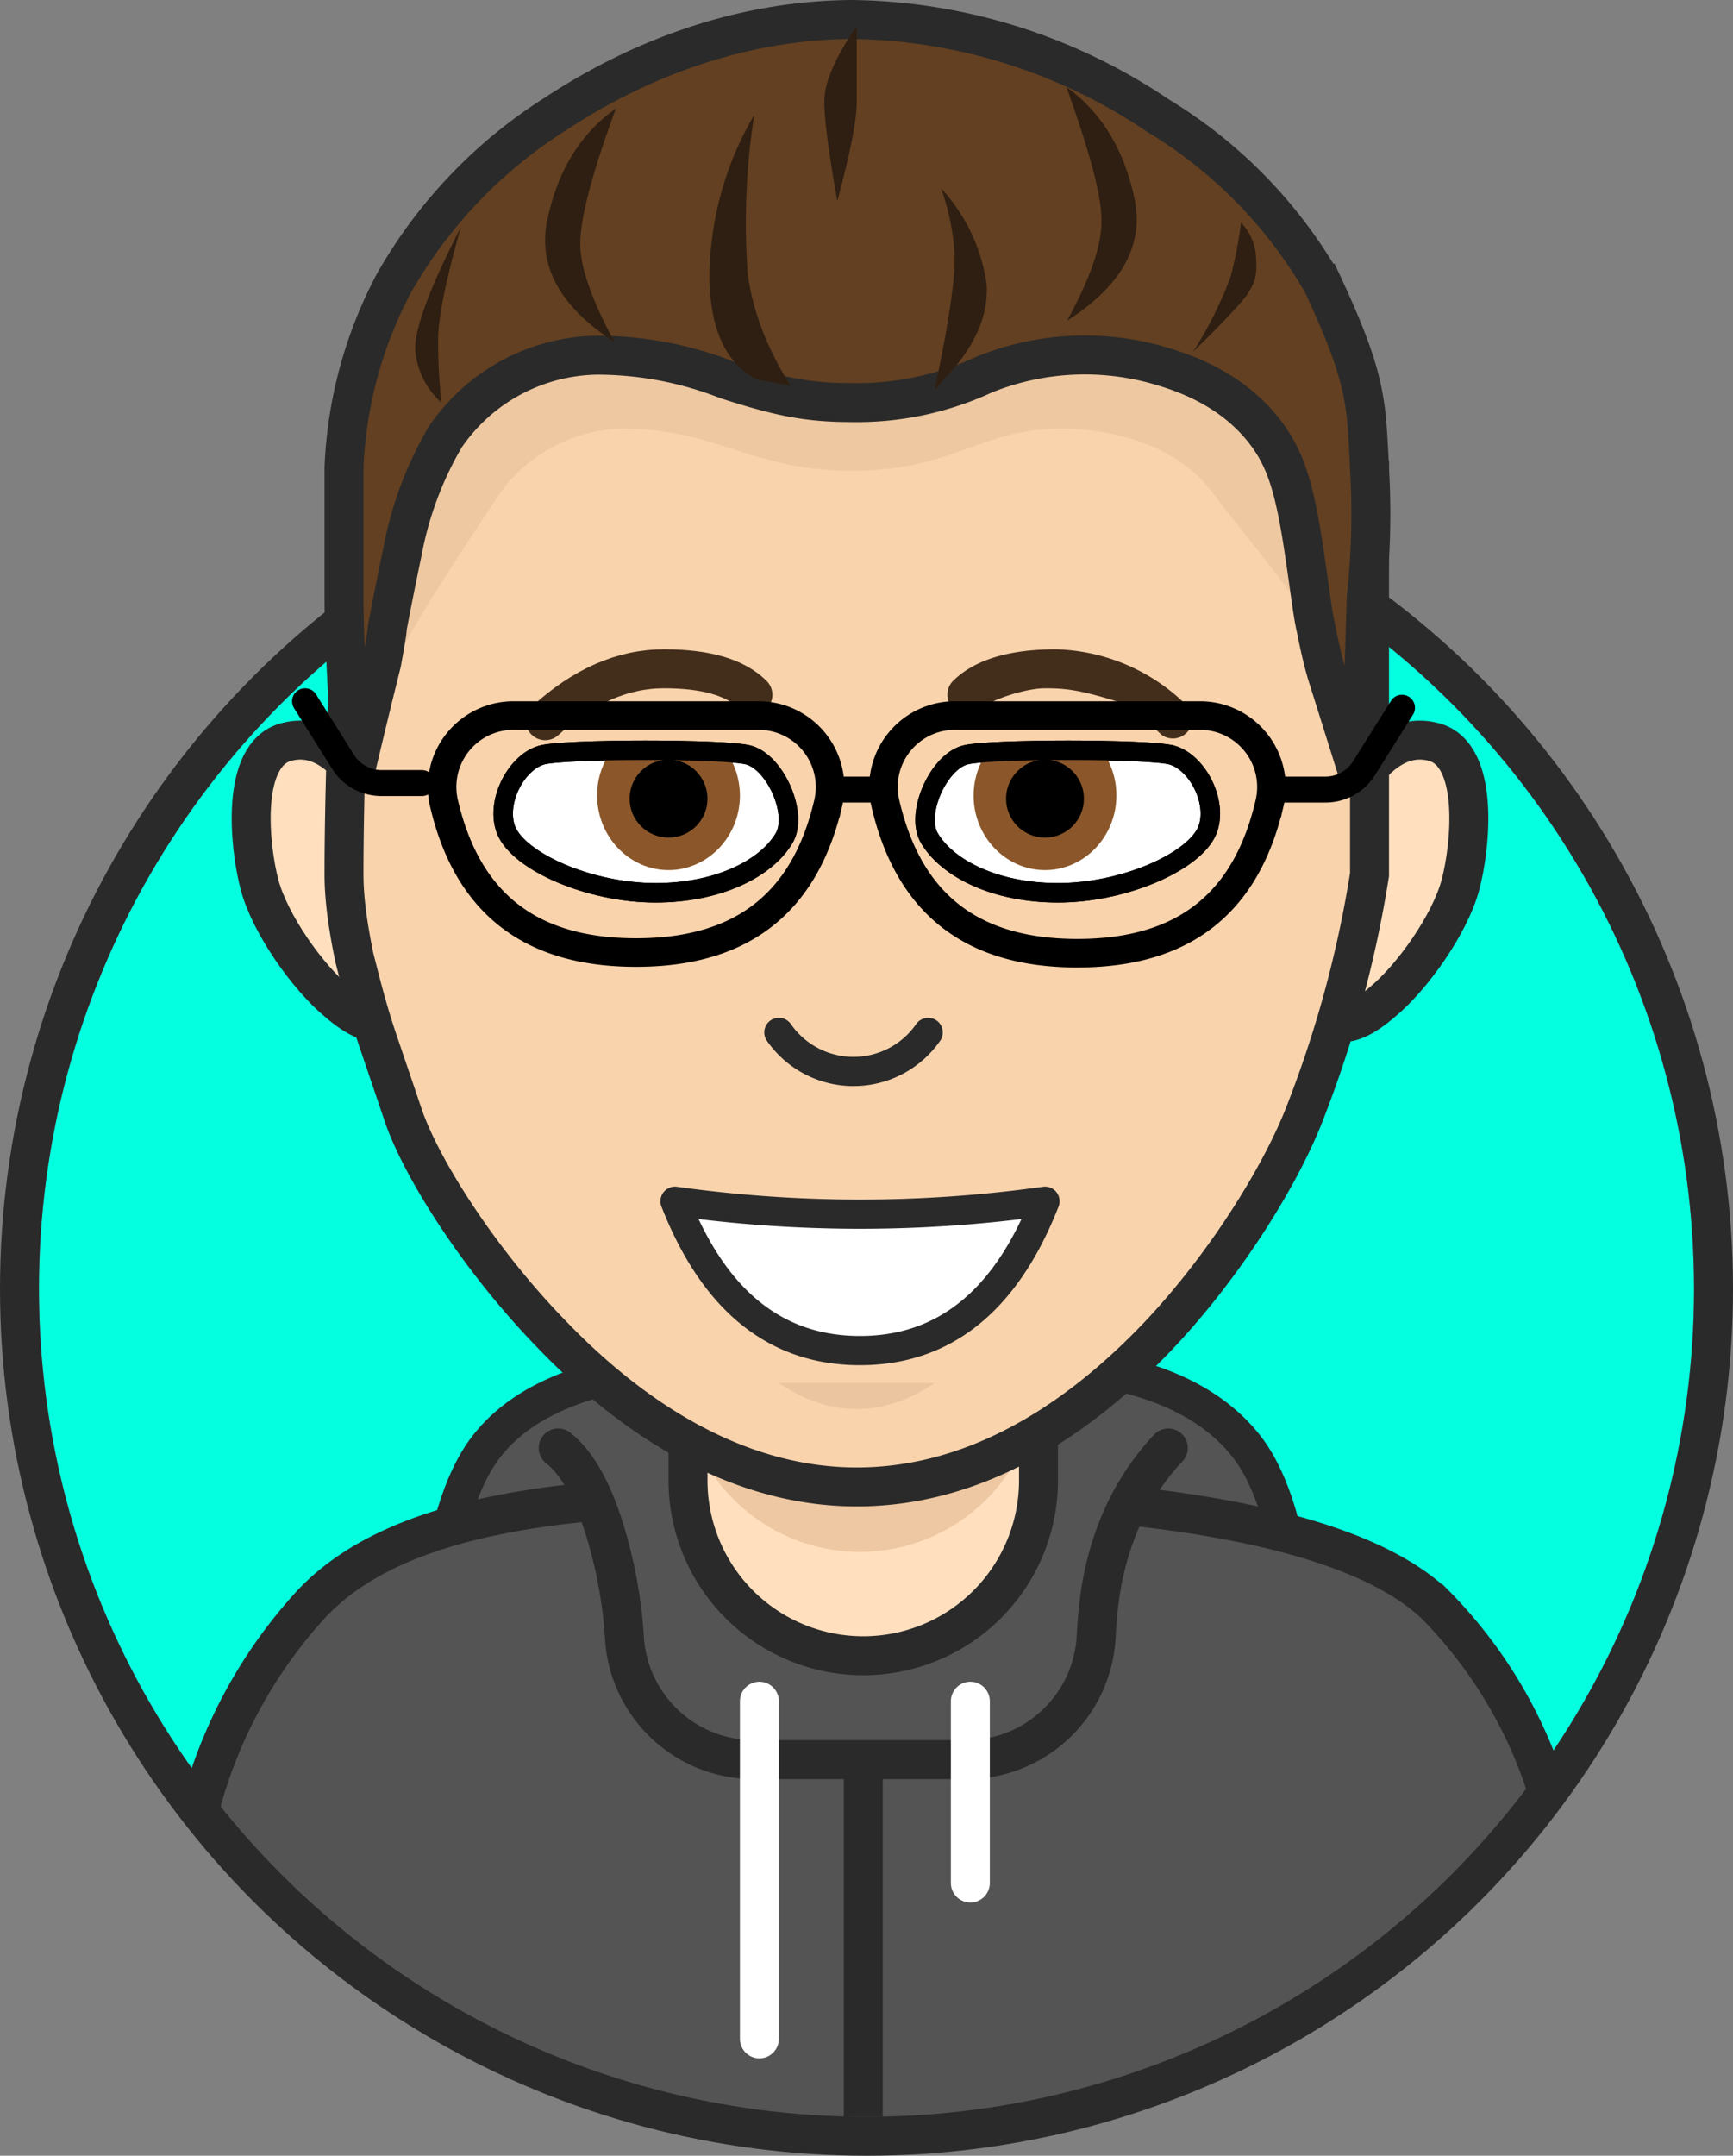 <svg xmlns="http://www.w3.org/2000/svg" viewBox="0 0 267 332">
  <rect x="0" y="0" width="267" height="332" fill="#808080" stroke="none"/>
  <g fill="none" fill-rule="evenodd" transform="translate(6)">
    <circle cx="127.5" cy="198.5" r="127.5" fill="#03FFE0"/>
    <path fill="#545454" stroke="#2A2A2A" stroke-width="5.4" d="M103.2 210c-16.8.8-28.2 5-34.2 12.7-6 7.6-9 23.7-9 48.3h135c0-24.6-3-40.7-9-48.3-6-7.6-16.5-11.9-31.5-12.7"/>
    <path fill="#545454" d="M24.7 278.9A74.3 74.3 0 0 1 42 247c16-17 51-17 85-17s73 3 88 17a71 71 0 0 1 17.4 28.9c-35 36-70 54.1-105.4 54.1-35.3 0-69.4-17-102.3-51.1z"/>
    <path fill="#545454" stroke="#2A2A2A" stroke-width="6" d="M24.7 278.9A74.3 74.3 0 0 1 42 247c16-17 51-17 85-17s73 3 88 17a71 71 0 0 1 17.4 28.9"/>
    <circle cx="127.5" cy="198.5" r="130.5" stroke="#2A2A2A" stroke-width="6"/>
    <path stroke="#2A2A2A" stroke-width="6" d="M127 272v54"/>
    <path fill="#545454" d="M81 223c3.8 3 6.7 9.3 8.8 18.9.7 3.4 1.2 6.8 1.4 10.3a20 20 0 0 0 20 18.8h32.7a20 20 0 0 0 20-19.2c.2-3.7.6-7 1.3-10 1.7-7.4 5-13.7 9.8-18.8H81z"/>
    <path fill="#FFDFBE" stroke="#2A2A2A" stroke-width="6" d="M100 209v19a27 27 0 0 0 54 0v-19h-54z"/>
    <path fill="#EEC8A2" d="M99 187h55v24.5a27.5 27.5 0 1 1-55 0V187z"/>
    <path fill="#FFDFBE" stroke="#2A2A2A" stroke-width="6" d="M202 122.3c4-6.6 8.3-9.3 13-8 7 2 5.6 16 4 22-1.6 6-7.4 14.2-12 18-3 2.6-5.4 3.6-7 3l2-35zM51 122.3c-4-6.6-8.3-9.3-13-8-7 2-5.6 16-4 22 1.6 6 7.4 14.2 12 18 3 2.6 5.4 3.6 7 3l-2-35z"/>
    <path fill="#F9D3AC" stroke="#2A2A2A" stroke-width="6" d="M205 72.1C176.8 39.3 150.4 23 126 23c-23 0-48.7 18.1-77 54.7-1.4 25.6-2 44.6-2 57 0 3.7.6 8 1.6 12.8 1 3.9 2 8 3.6 12.7l3.7 10.9c2.7 8.5 12 23 23 34.3C93.2 220.3 109.3 229 126 229s32.3-8.5 46.2-23c10.5-11 19.3-25.2 23-35a176 176 0 0 0 9.8-36.3V72.2z"/>
    <path fill="#EBC59F" fill-opacity=".8" d="M52 109.3c1.4-7.3 12.9-24 19-33.3A24 24 0 0 1 89.9 66c14.4 0 19.8 6.5 35.4 6.5 15.6 0 19.7-6.5 32.3-6.5 3.3 0 16.5.6 23.4 10.1 5.2 7.1 17.9 21 22 33.3 2.7 8 1.7-2.2-3-30.6-1-9-3.2-18-6.8-26.7-5.4-13-34.8-38.2-67.9-38-33 .2-58 24.3-65.2 39A75 75 0 0 0 52 78.7v18c0 11.4-2.7 26.6 0 12.6z"/>
    <path fill="#634021" stroke="#2A2A2A" stroke-width="6" d="M48.4 120.3a1217 1217 0 0 1 4.4-18.2 204.4 204.4 0 0 0 .8-4.6l.1-1A603.8 603.8 0 0 1 56 85a54.6 54.6 0 0 1 6.6-17.7A28.8 28.8 0 0 1 86 54.7a55 55 0 0 1 20 3.8c8.1 2.6 12.4 3.5 19.2 3.5a46.5 46.5 0 0 0 20.4-4.3 41.3 41.3 0 0 1 27.7-1.2c6.7 2 12.3 5.4 16.1 10.7 3 4.2 4.3 9 5.8 19.6.9 6.1 1 7.5 1.6 10.2.6 3 1.2 5.6 2 8l4.8 15.3.9-28.3c.7-6.4.9-13 .5-19.8l-.1-2.2c-.2-3.6-.3-5.4-.6-7.4-.7-5-2.4-10-6.6-19a72.4 72.4 0 0 0-25.3-25.8A86.2 86.2 0 0 0 125.3 3c-16.3.1-32 5.5-45.8 14.6a74.2 74.2 0 0 0-24.8 26A66.2 66.2 0 0 0 47 72v20c0 5.8.5 15.2 1.4 28.3z"/>
    <path fill="#FFF" stroke="#2A2A2A" stroke-linecap="round" stroke-linejoin="round" stroke-width="4.5" d="M98 185c6 15.3 15.5 23 28.5 23s22.5-7.7 28.5-23a204.8 204.8 0 0 1-57 0z"/>
    <path stroke="#432E1B" stroke-linecap="round" stroke-width="6" d="M78 111c5.8-5.3 11.9-8 18.3-8s11 1.3 13.7 4"/>
    <path fill="#432E1B" fill-rule="nonzero" d="M173 113.2a3 3 0 0 0 4-4.4 29.7 29.7 0 0 0-20.3-8.8c-7 0-12.4 1.5-15.8 4.8a3 3 0 0 0 4.2 4.4c1.4-1.4 6.9-3.2 9.9-3.2s5.2.2 11 2c3 1 5.2 3.6 7 5.2z"/>
    <path stroke="#2A2A2A" stroke-linecap="round" stroke-width="4.5" d="M114 159a14 14 0 0 0 23 0"/>
    <g stroke="#000">
      <path stroke-width="4.4" d="M73.1 110.2a11 11 0 0 0-10.7 13.5c3.6 15.4 13.3 23 29.6 23s26-7.6 29.6-23a11 11 0 0 0-10.7-13.5H73zM141.1 110.2a11 11 0 0 0-10.7 13.5c3.6 15.5 13.3 23.1 29.6 23.1s26-7.6 29.6-23.1a11 11 0 0 0-10.7-13.5H141z"/>
      <path stroke-width="4" d="M121 121.6h10"/>
      <path stroke-linecap="round" stroke-linejoin="round" stroke-width="4" d="M192 121.6h6.2a7 7 0 0 0 5.9-3.2l5.9-9.4M59 120.6h-6.2a7 7 0 0 1-5.9-3.2L41 108"/>
    </g>
    <path fill="#EBC59F" d="M114 213h24c-4 2.7-8 4-12 4s-8-1.3-12-4z"/>
    <path fill="#2F1F12" d="M183.6 42.6a60 60 0 0 1-5.8 11.6c4.7-4.6 7.5-7.6 8.4-8.9 1.3-2 1.5-3.1 1.3-6-.2-2-1-3.7-2.3-5-.4 3.2-1 6-1.6 8.3zM110.7 58.5c-4.8-2.4-7.3-7.7-7.4-15.8a50 50 0 0 1 6.9-25 108.3 108.3 0 0 0-1 24.5c.8 5.8 3 11.5 6.6 17.2l-5-.9zM62 62a12.2 12.2 0 0 1-4-7.8c-.3-3.1 2-9.5 7-19.2-2.3 8.1-3.5 14-3.5 17.4 0 3.5.2 6.7.5 9.6z"/>
    <g transform="translate(73 115)">
      <path fill="#FFF" stroke="#000" stroke-width="3" d="M4.4 1.3c3.3-1 28.8-1 32 0 4.1 1.2 7.6 9.1 5.4 12.8-2.8 4.7-10.2 8.4-19.8 8.4-10.2 0-21-4.8-23-9.6C-2.7 8.7.4 2.5 4.4 1.3z"/>
      <path fill="#8B572A" d="M24 19c6 0 11-5.1 11-11.5a11.9 11.9 0 0 0-1.9-6.4C30 .5 18 .5 15.3.5a11.6 11.6 0 0 0-2.3 7C13 13.9 18 19 24 19z"/>
      <circle cx="24" cy="8" r="6" fill="#000"/>
      <path stroke="#000" stroke-width="3" d="M4.4 1.3c3.3-1 28.8-1 32 0 4.1 1.2 7.6 9.1 5.4 12.8-2.8 4.7-10.2 8.4-19.8 8.4-10.2 0-21-4.8-23-9.6C-2.7 8.7.4 2.5 4.4 1.3z"/>
    </g>
    <g transform="matrix(-1 0 0 1 179 115)">
      <path fill="#FFF" stroke="#000" stroke-width="3" d="M4.4 1.3c3.3-1 28.8-1 32 0 4.1 1.2 7.6 9.1 5.4 12.8-2.8 4.7-10.2 8.4-19.8 8.4-10.2 0-21-4.8-23-9.6C-2.7 8.7.4 2.5 4.4 1.3z"/>
      <path fill="#8B572A" d="M24 19c6 0 11-5.1 11-11.5a11.9 11.9 0 0 0-1.9-6.4C30 .5 18 .5 15.3.5a11.6 11.6 0 0 0-2.3 7C13 13.9 18 19 24 19z"/>
      <circle cx="24" cy="8" r="6" fill="#000"/>
      <path stroke="#000" stroke-width="3" d="M4.4 1.3c3.3-1 28.8-1 32 0 4.1 1.2 7.6 9.1 5.4 12.8-2.8 4.7-10.2 8.4-19.8 8.4-10.2 0-21-4.8-23-9.6C-2.7 8.7.4 2.5 4.4 1.3z"/>
    </g>
    <path fill="#2F1F12" d="M138 60c1.7-8 2.7-14 3-18 .3-4-.4-8.3-2-13a27.5 27.5 0 0 1 7 14.7c.3 4.4-1.4 8.7-5 13l-3 3.3zM126 4c-3.3 4.8-5 8.7-5 11.6 0 2.9.7 8 2 15.4 2-7.4 3-12.5 3-15.4V4zM78.4 33.5c1.6-7.3 5.1-13 10.5-16.8-3.7 10-5.5 17-5.5 20.8 0 3.7 1.8 8.8 5.3 15.2-8.5-5.5-12-11.9-10.3-19.2zM168.7 30.2c-1.6-7.3-5.1-13-10.4-16.8 3.6 10 5.5 17 5.4 20.8 0 3.7-1.8 8.8-5.3 15.2 8.6-5.5 12-11.9 10.3-19.2z"/>
    <path stroke="#2A2A2A" stroke-linecap="round" stroke-width="6" d="M80 223c3.8 3 6.7 9.3 8.8 18.9.7 3.4 1.2 6.8 1.4 10.3a20 20 0 0 0 20 18.8h32.7a20 20 0 0 0 20-19.2c.2-3.7.6-7 1.3-10 1.7-7.4 5-13.7 9.8-18.8"/>
    <path stroke="#FFF" stroke-linecap="round" stroke-width="6" d="M111 262v52M143.5 262v28"/>
  </g>
</svg>
